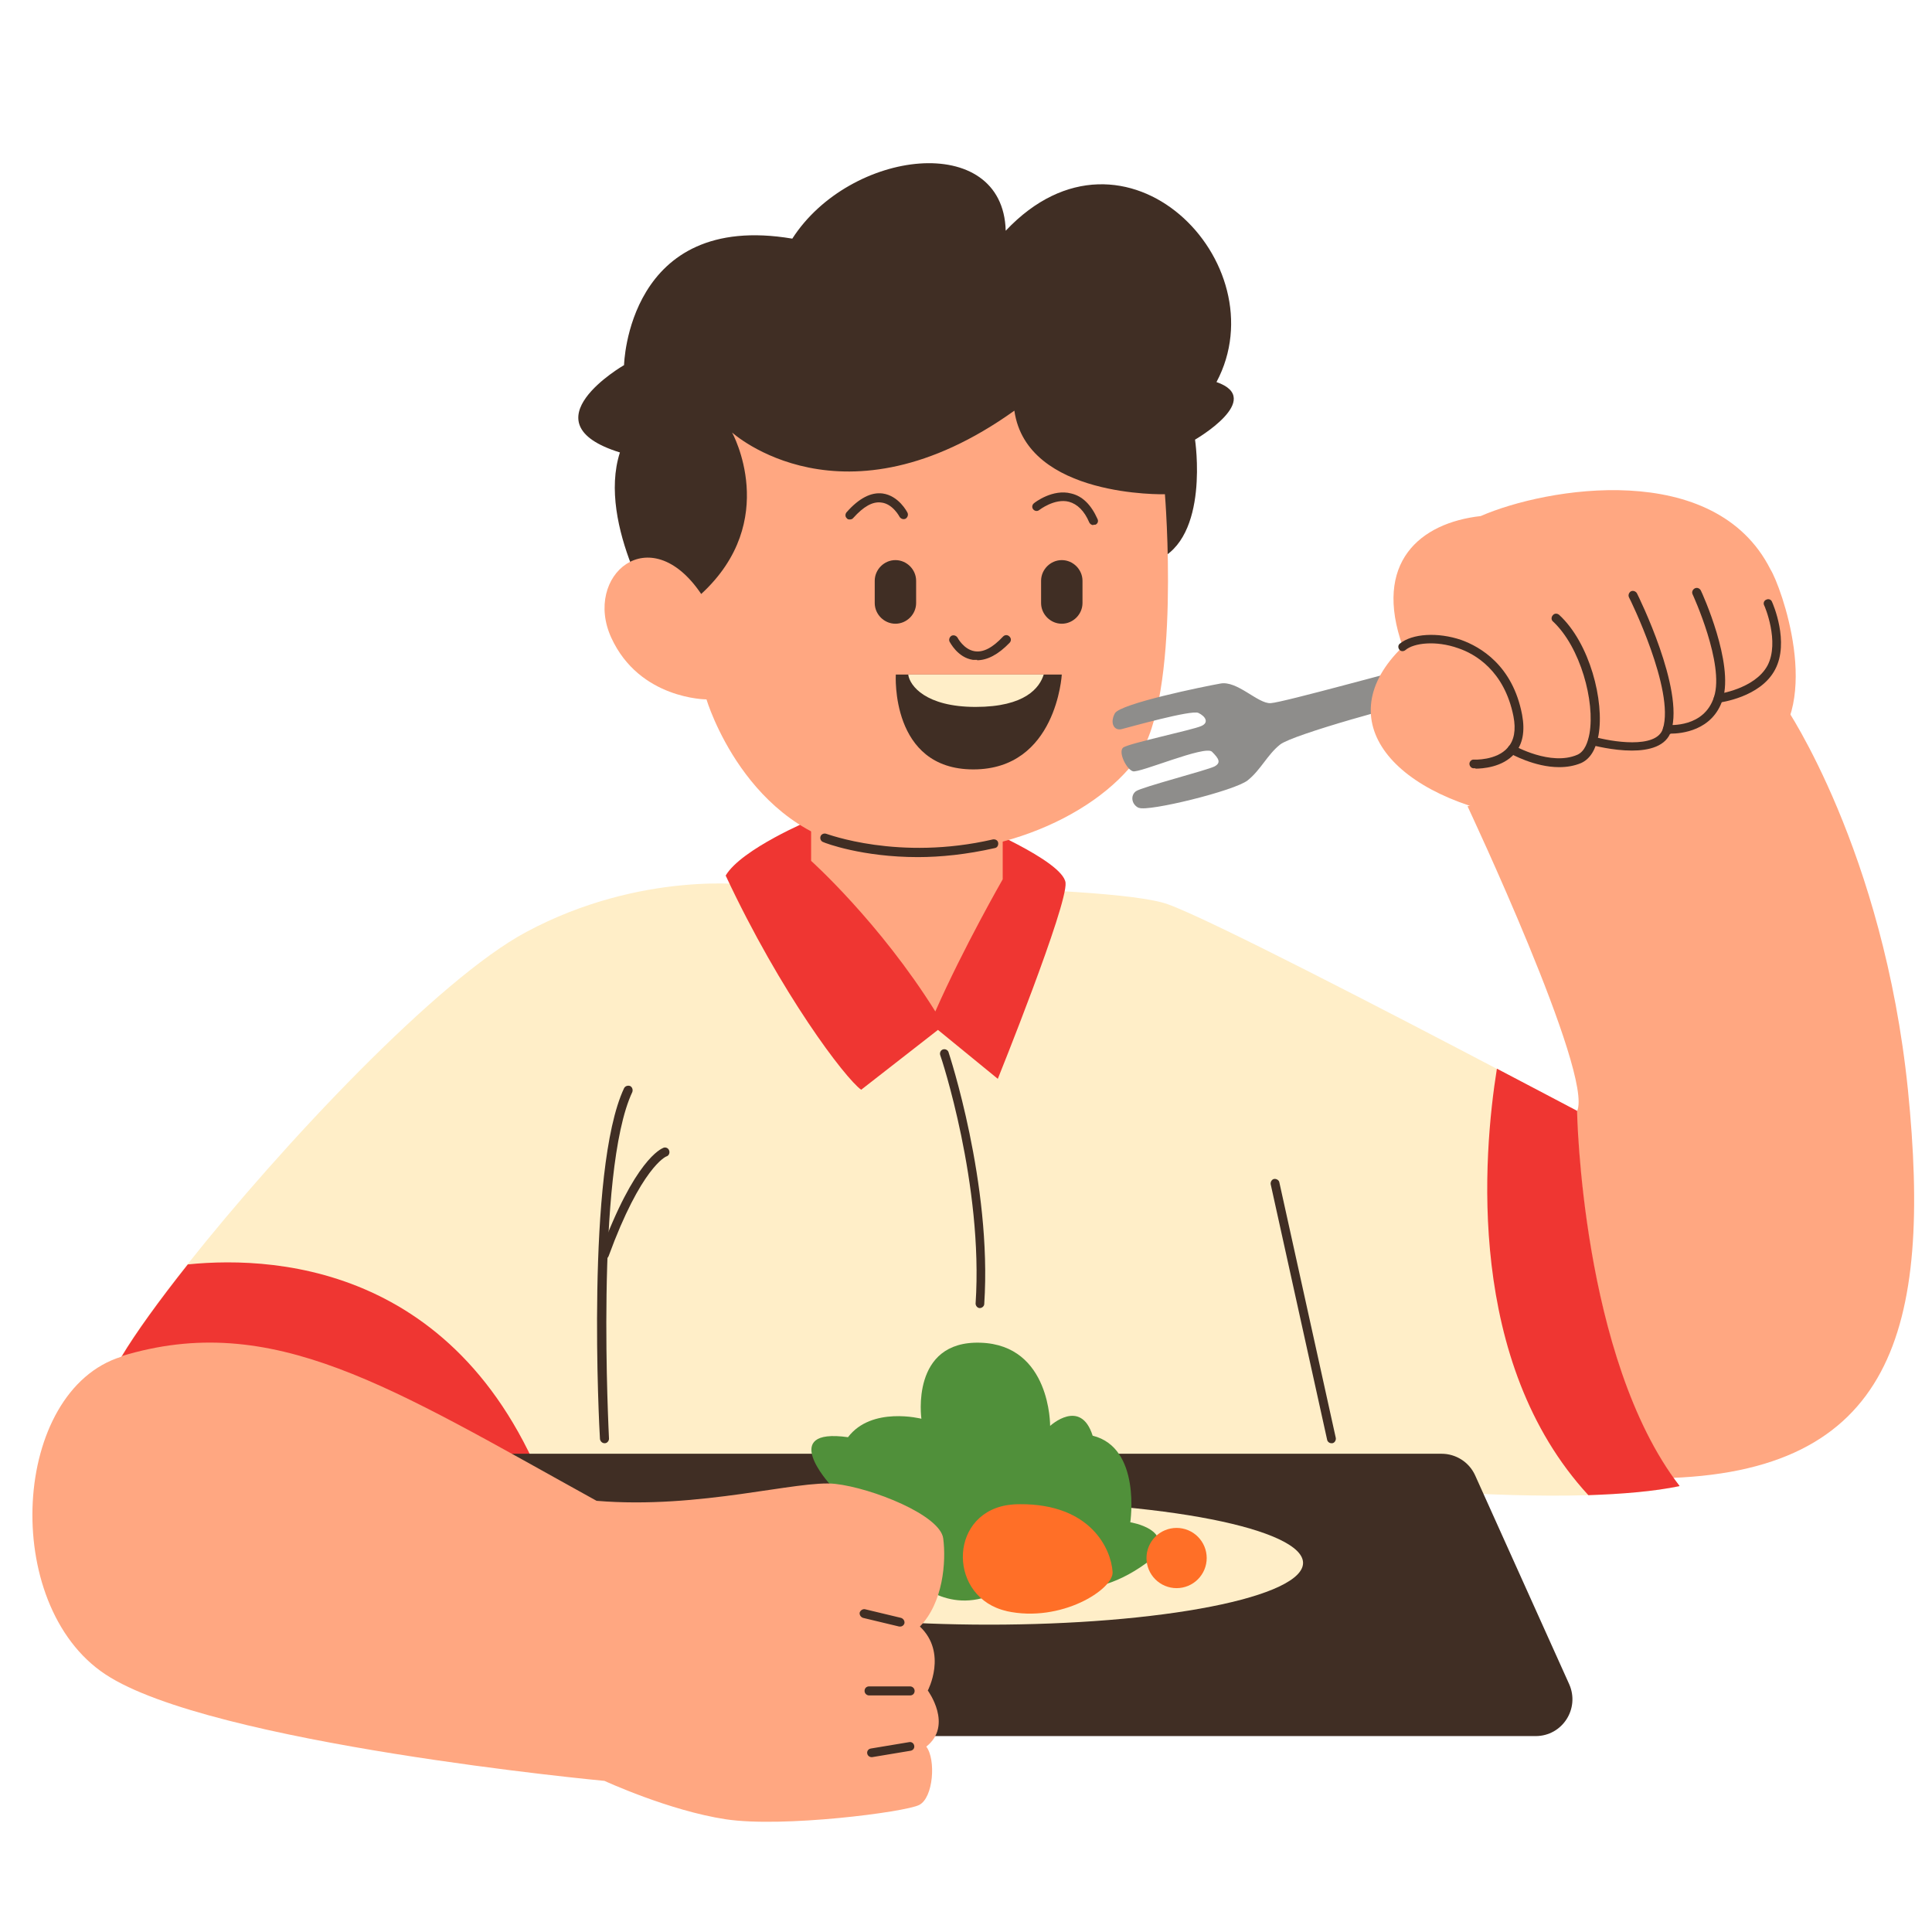 <svg width="1080" height="1080" viewBox="0 0 1080 1080" fill="none" xmlns="http://www.w3.org/2000/svg">
<path d="M881.589 621.172C891.057 600.969 820.365 450.724 820.365 450.724L998.151 395.172C998.151 395.172 1052.86 475.344 1066.54 609.177C1080 743.005 1058.54 824.021 928.297 826.339C838.458 781.938 881.38 620.958 881.38 620.958L881.589 621.172Z" fill="#FFA781"/>
<path d="M938.818 830.755C924.724 833.703 906.839 835.172 887.901 835.807C831.516 837.49 766.078 830.755 766.078 830.755L775.547 862.948C775.547 862.948 512.333 943.964 453.417 945.229C424.385 945.859 355.161 913.661 280.047 874.313C203.458 834.12 120.771 786.568 67.75 758.37C75.537 745.323 88.578 727.224 104.781 706.813C157.802 639.896 244.911 547.307 294.146 521.005C358.526 486.495 419.125 494.703 419.125 494.703C419.125 494.703 619.219 493.443 652.672 505.432C675.818 513.641 776.807 566.037 836.562 597.391C863.073 611.281 881.38 620.958 881.38 620.958C881.38 620.958 883.693 759.208 938.609 830.547L938.818 830.755Z" fill="#FFEEC8"/>
<path d="M312.24 854.115C301.297 861.687 290.776 868.213 280.255 874.312C203.672 834.12 120.985 786.568 67.959 758.37C75.745 745.323 88.792 727.224 104.99 706.812C156.75 701.552 267.214 708.917 312.24 853.901V854.115Z" fill="#EF3632"/>
<path d="M453.417 458.297C453.417 458.297 414.495 474.5 405.656 489.443C436.589 555.516 472.354 602.651 481.401 609.177L524.323 575.719L557.781 603.073C557.781 603.073 596.917 506.068 595.651 493.443C594.177 481.026 543.052 459.984 543.052 459.984L453.839 458.089L453.417 458.297Z" fill="#EF3632"/>
<path d="M453.417 458.297V481.234C453.417 481.234 491.714 515.536 522.854 565.406C538.63 529.635 560.516 491.547 560.516 491.547V462.927L453.208 458.089L453.417 458.297Z" fill="#FFA781"/>
<path d="M369.255 348.667C369.255 348.667 333.49 293.536 346.537 252.922C292.88 236.297 348.849 204.104 348.849 204.104C348.849 204.104 350.745 117.828 442.901 133.401C475.089 83.318 560.724 73.005 562.198 128.979C628.896 58.276 715.37 147.286 680.021 213.573C707.375 223.042 668.031 245.766 668.031 245.766C668.031 245.766 676.448 300.901 646.568 313.312C593.125 330.99 369.047 348.667 369.047 348.667H369.255Z" fill="#402E24"/>
<path d="M287.833 812.656H805.844C813.839 812.656 821.203 817.286 824.573 824.651L877.172 941.438C883.271 955.12 873.385 970.479 858.443 970.479H236.495C221.766 970.479 211.667 955.328 217.766 941.651L269.104 824.865C272.474 817.5 279.838 812.656 287.833 812.656Z" fill="#402E24"/>
<path d="M728.417 873.682C728.417 874.245 728.344 874.812 728.203 875.375C728.062 875.938 727.854 876.505 727.573 877.062C727.292 877.625 726.937 878.188 726.515 878.745C726.094 879.302 725.604 879.859 725.042 880.417C724.484 880.969 723.854 881.521 723.156 882.068C722.458 882.615 721.693 883.161 720.859 883.698C720.026 884.24 719.125 884.776 718.156 885.307C717.193 885.839 716.156 886.365 715.057 886.891C713.958 887.411 712.797 887.927 711.568 888.438C710.338 888.948 709.052 889.453 707.698 889.948C706.344 890.448 704.927 890.938 703.453 891.422C701.974 891.906 700.437 892.385 698.844 892.854C697.245 893.323 695.594 893.786 693.885 894.24C692.172 894.693 690.406 895.141 688.583 895.573C686.76 896.01 684.885 896.438 682.958 896.859C681.031 897.276 679.052 897.688 677.021 898.083C674.989 898.484 672.911 898.875 670.781 899.25C668.656 899.63 666.479 900 664.26 900.359C662.042 900.719 659.776 901.063 657.469 901.401C655.167 901.74 652.818 902.062 650.427 902.375C648.042 902.688 645.614 902.99 643.151 903.281C640.687 903.573 638.193 903.849 635.656 904.12C633.125 904.385 630.562 904.635 627.963 904.88C625.37 905.12 622.745 905.349 620.094 905.568C617.437 905.781 614.76 905.984 612.057 906.177C609.354 906.365 606.625 906.542 603.88 906.708C601.13 906.87 598.364 907.021 595.578 907.156C592.792 907.297 589.989 907.417 587.172 907.531C584.359 907.641 581.526 907.734 578.687 907.818C575.849 907.901 573 907.969 570.14 908.026C567.281 908.083 564.417 908.125 561.552 908.151C558.682 908.177 555.812 908.193 552.937 908.193C550.068 908.193 547.198 908.177 544.328 908.151C541.463 908.125 538.599 908.083 535.739 908.026C532.88 907.969 530.031 907.901 527.193 907.818C524.349 907.734 521.521 907.641 518.708 907.531C515.89 907.417 513.088 907.297 510.302 907.156C507.515 907.021 504.75 906.87 502 906.708C499.255 906.542 496.526 906.365 493.823 906.177C491.12 905.984 488.443 905.781 485.786 905.568C483.135 905.349 480.51 905.12 477.911 904.88C475.318 904.635 472.755 904.385 470.219 904.12C467.687 903.849 465.193 903.573 462.729 903.281C460.265 902.99 457.838 902.688 455.448 902.375C453.062 902.062 450.713 901.74 448.406 901.401C446.104 901.063 443.838 900.719 441.62 900.359C439.401 900 437.224 899.63 435.099 899.25C432.969 898.875 430.89 898.484 428.859 898.083C426.828 897.688 424.849 897.276 422.922 896.859C420.989 896.438 419.114 896.01 417.297 895.573C415.474 895.141 413.708 894.693 411.995 894.24C410.286 893.786 408.63 893.323 407.036 892.854C405.443 892.385 403.906 891.906 402.427 891.422C400.953 890.938 399.536 890.448 398.182 889.948C396.828 889.453 395.536 888.948 394.312 888.438C393.083 887.927 391.922 887.411 390.823 886.891C389.724 886.365 388.687 885.839 387.719 885.307C386.755 884.776 385.854 884.24 385.021 883.698C384.187 883.161 383.422 882.615 382.724 882.068C382.026 881.521 381.396 880.969 380.833 880.417C380.276 879.859 379.786 879.302 379.364 878.745C378.943 878.188 378.588 877.625 378.307 877.062C378.026 876.505 377.818 875.938 377.677 875.375C377.536 874.812 377.463 874.245 377.463 873.682C377.463 873.12 377.536 872.552 377.677 871.99C377.818 871.427 378.026 870.859 378.307 870.302C378.588 869.74 378.943 869.177 379.364 868.62C379.786 868.062 380.276 867.505 380.833 866.948C381.396 866.396 382.026 865.844 382.724 865.297C383.422 864.75 384.187 864.203 385.021 863.667C385.854 863.125 386.755 862.589 387.719 862.057C388.687 861.526 389.724 861 390.823 860.474C391.922 859.953 393.083 859.438 394.312 858.927C395.536 858.417 396.828 857.911 398.182 857.417C399.536 856.917 400.953 856.427 402.427 855.943C403.906 855.458 405.443 854.979 407.036 854.51C408.63 854.042 410.286 853.578 411.995 853.125C413.708 852.672 415.474 852.224 417.297 851.792C419.114 851.354 420.989 850.927 422.922 850.505C424.849 850.089 426.828 849.677 428.859 849.281C430.89 848.88 432.969 848.49 435.099 848.109C437.224 847.734 439.401 847.365 441.62 847.005C443.838 846.646 446.104 846.302 448.406 845.964C450.713 845.625 453.062 845.302 455.448 844.99C457.838 844.672 460.265 844.37 462.729 844.083C465.187 843.792 467.687 843.516 470.219 843.245C472.755 842.979 475.318 842.729 477.911 842.484C480.51 842.245 483.135 842.016 485.786 841.797C488.443 841.583 491.12 841.38 493.823 841.188C496.526 841 499.255 840.823 502 840.656C504.75 840.495 507.515 840.344 510.302 840.208C513.088 840.068 515.89 839.948 518.708 839.833C521.521 839.724 524.349 839.63 527.193 839.547C530.031 839.464 532.88 839.396 535.739 839.339C538.599 839.281 541.463 839.24 544.328 839.214C547.198 839.188 550.068 839.172 552.937 839.172C555.812 839.172 558.682 839.188 561.552 839.214C564.417 839.24 567.281 839.281 570.14 839.339C573 839.396 575.849 839.464 578.687 839.547C581.526 839.63 584.359 839.724 587.172 839.833C589.989 839.948 592.792 840.068 595.578 840.208C598.364 840.344 601.13 840.495 603.88 840.656C606.625 840.823 609.354 841 612.057 841.188C614.76 841.38 617.437 841.583 620.094 841.797C622.745 842.016 625.37 842.245 627.963 842.484C630.562 842.729 633.125 842.979 635.656 843.245C638.193 843.516 640.687 843.792 643.151 844.083C645.614 844.37 648.042 844.672 650.427 844.99C652.818 845.302 655.167 845.625 657.469 845.964C659.776 846.302 662.042 846.646 664.26 847.005C666.479 847.365 668.656 847.734 670.781 848.109C672.911 848.49 674.989 848.88 677.021 849.281C679.052 849.677 681.031 850.089 682.958 850.505C684.885 850.927 686.76 851.354 688.583 851.792C690.406 852.224 692.172 852.672 693.885 853.125C695.594 853.578 697.245 854.042 698.844 854.51C700.437 854.979 701.974 855.458 703.453 855.943C704.927 856.427 706.344 856.917 707.698 857.417C709.052 857.911 710.338 858.417 711.568 858.927C712.797 859.438 713.958 859.953 715.057 860.474C716.156 861 717.193 861.526 718.156 862.057C719.125 862.589 720.026 863.125 720.859 863.667C721.693 864.203 722.458 864.75 723.156 865.297C723.854 865.844 724.484 866.396 725.042 866.948C725.604 867.505 726.094 868.057 726.515 868.62C726.937 869.177 727.292 869.74 727.573 870.302C727.854 870.859 728.062 871.427 728.203 871.99C728.344 872.552 728.417 873.12 728.417 873.682Z" fill="#FFEEC8"/>
<path d="M463.938 829.703C463.938 829.703 434.901 797.927 474.037 803.401C487.292 785.932 515.068 793.089 515.068 793.089C515.068 793.089 508.755 749.318 548.099 750.583C587.448 751.844 587.026 797.089 587.026 797.089C587.026 797.089 604.068 781.307 610.802 802.557C638.151 809.292 631.839 850.958 631.839 850.958C631.839 850.958 657.302 854.953 644.255 871.156C607.016 900.615 580.714 882.729 580.714 882.729C580.714 882.729 571.875 898.51 556.516 890.729C528.745 903.354 510.016 881.891 510.016 881.891C510.016 881.891 483.719 895.354 470.25 876.63C456.787 857.901 463.938 829.281 463.938 829.281V829.703Z" fill="#50903A"/>
<path d="M562.828 900.615C530.427 893.464 529.797 847.38 562.406 841.484C564.932 841.068 567.458 840.854 570.193 840.854C609.75 840.646 621.11 865.896 621.953 878.734C622.583 888.411 593.125 907.349 562.62 900.615H562.828Z" fill="#FF6F27"/>
<path d="M651.198 276.281C651.198 276.281 573.979 278.385 567.036 229.562C471.094 298.161 409.234 241.771 409.234 241.771C409.234 241.771 436.588 291.01 391.979 332.042C363.156 289.328 325.917 321.943 341.693 356.453C357.474 390.964 394.927 390.964 394.927 390.964C394.927 390.964 416.807 464.609 483.719 474.714C550.625 484.813 611.641 457.458 636.047 423.37C660.458 389.281 651.198 276.281 651.198 276.281Z" fill="#FFA781"/>
<path d="M500.547 348.667C494.239 348.667 488.979 343.406 488.979 337.094V324.677C488.979 318.365 494.239 313.104 500.547 313.104C506.859 313.104 512.12 318.365 512.12 324.677V337.094C512.12 343.406 506.859 348.667 500.547 348.667Z" fill="#402E24"/>
<path d="M593.547 348.667C587.235 348.667 581.974 343.406 581.974 337.094V324.677C581.974 318.365 587.235 313.104 593.547 313.104C599.86 313.104 605.12 318.365 605.12 324.677V337.094C605.12 343.406 599.86 348.667 593.547 348.667Z" fill="#402E24"/>
<path d="M593.547 377.073C593.547 377.073 590.604 430.104 544.104 430.104C497.604 430.104 500.76 377.073 500.76 377.073H593.76H593.547Z" fill="#402E24"/>
<path d="M546.208 368.87C545.365 368.87 544.734 368.87 543.891 368.87C535.266 367.604 531.057 358.979 530.849 358.766C530.219 357.505 530.849 356.031 531.901 355.401C533.162 354.771 534.636 355.401 535.266 356.453C535.266 356.453 538.63 362.974 544.734 364.026C549.573 364.87 554.833 362.135 560.724 355.823C561.776 354.771 563.25 354.771 564.302 355.823C565.354 356.875 565.354 358.344 564.302 359.396C557.99 365.922 551.886 369.078 546.208 369.078V368.87Z" fill="#402E24"/>
<path d="M583.448 377.073C581.135 384.437 573.141 395.172 545.365 395.172C517.594 395.172 508.547 383.385 507.703 377.073H583.448Z" fill="#FFEEC8"/>
<path d="M475.089 290.38C474.458 290.38 473.828 290.38 473.406 289.745C472.354 288.906 472.354 287.224 473.406 286.172C480.141 278.594 486.875 275.016 493.396 275.859C502.443 277.12 507.073 286.172 507.281 286.589C507.911 287.854 507.281 289.328 506.229 289.958C504.969 290.589 503.495 289.958 502.865 288.906C502.865 288.906 499.078 281.542 492.552 280.911C487.714 280.276 482.667 283.224 476.984 289.536C476.563 290.167 475.724 290.38 475.089 290.38Z" fill="#402E24"/>
<path d="M611.224 293.536C610.172 293.536 609.328 292.901 608.906 292.063C606.172 285.536 602.172 281.75 597.547 280.49C589.552 278.385 580.922 285.12 580.922 285.12C579.87 285.958 578.401 285.75 577.557 284.698C576.714 283.646 576.927 282.172 577.979 281.328C578.401 280.911 588.5 273.125 598.807 275.859C605.12 277.333 609.958 282.172 613.537 290.167C614.167 291.432 613.537 292.901 612.276 293.323C611.854 293.323 611.641 293.323 611.224 293.323V293.536Z" fill="#402E24"/>
<path d="M67.959 758.37C6.521 777.307 0 897.042 58.912 935.969C117.615 974.896 337.906 995.521 337.906 995.521C337.906 995.521 373.886 1012.15 405.656 1016.98C437.641 1021.82 506.021 1012.98 513.807 1008.99C521.802 1004.99 523.271 983.526 517.802 976.37C532.953 964.375 518.646 945.016 518.646 945.016C518.646 945.016 529.797 923.974 514.224 909.245C527.271 895.776 528.953 873.052 527.271 860.005C525.589 846.958 487.505 831.807 466.886 829.495C446.266 827.177 391.349 843.802 333.49 838.964C218.401 775.411 152.333 732.276 67.75 758.156L67.959 758.37Z" fill="#FFA781"/>
<path d="M636.682 451.568C641.729 453.88 690.125 442.094 697.485 436.203C704.849 430.312 708.427 421.896 715.584 416.214C722.735 410.531 786.49 393.068 797.641 391.172C808.792 389.281 801.214 370.552 792.802 372.234C784.386 373.917 717.474 392.646 710.323 393.068C703.167 393.49 691.594 380.229 682.125 382.125C672.662 383.807 626.37 393.276 623.214 398.75C620.271 404.219 622.792 408.641 627 407.589C631.209 406.536 666.136 396.646 669.922 398.536C673.922 400.432 676.026 404.01 671.396 405.901C666.766 408.005 630.787 415.583 627.844 417.896C624.896 420.422 629.735 430.104 633.313 431.156C637.099 432.208 673.714 416.422 677.5 420.214C681.287 424 682.761 426.312 678.974 428.417C674.974 430.521 638.151 439.99 634.995 442.307C631.839 444.62 632.474 449.672 636.469 451.568H636.682Z" fill="#8E8D8B"/>
<path d="M988.052 419.578C944.292 457.458 859.286 458.089 854.239 458.089C777.651 446.516 742.094 402.115 784.172 361.505C767.338 314.365 793.849 292.271 827.724 288.484C864.338 272.49 958.599 256.5 989.739 318.365C995.417 327.411 1019.19 392.646 988.266 419.578H988.052Z" fill="#FFA781"/>
<path d="M824.781 429.469C824.151 429.469 823.729 429.469 823.729 429.469C822.469 429.469 821.417 428.208 821.417 426.948C821.417 425.682 822.677 424.422 823.938 424.63C823.938 424.63 836.563 425.26 842.875 417.896C846.453 413.901 847.505 408.005 846.031 400.432C840.984 374.969 824.573 365.5 815.104 362.344C802.688 357.927 790.276 359.396 785.646 363.396C784.594 364.24 783.12 364.24 782.281 363.187C781.438 362.135 781.438 360.661 782.49 359.818C789.432 354.135 803.74 353.297 816.786 357.714C827.307 361.5 845.609 371.812 850.87 399.589C852.552 408.641 851.292 416.005 846.661 421.266C839.932 429.052 828.359 429.682 824.781 429.682V429.469Z" fill="#402E24"/>
<path d="M871.49 428.839C857.813 428.839 844.771 421.474 843.927 421.052C842.667 420.422 842.245 418.948 843.083 417.688C843.719 416.422 845.188 416.005 846.453 416.844C846.453 416.844 866.859 428.417 881.802 421.896C886.01 420 887.693 414.531 888.531 410.109C891.688 392.224 883.484 361.714 868.125 347.406C867.073 346.562 867.073 344.88 868.125 343.828C868.964 342.776 870.651 342.776 871.703 343.828C888.745 359.609 896.948 392.016 893.583 410.953C892.109 418.948 888.953 424.208 883.906 426.526C879.906 428.208 875.698 428.839 871.703 428.839H871.49Z" fill="#402E24"/>
<path d="M912.307 419.578C901.37 419.578 890.427 416.635 889.583 416.422C888.323 416.005 887.479 414.74 887.901 413.479C888.323 412.214 889.583 411.375 890.849 411.797C900.317 414.531 925.984 418.948 929.562 407.375C936.297 385.911 911.047 334.568 910.625 333.938C909.995 332.672 910.625 331.203 911.677 330.568C912.937 329.938 914.411 330.568 915.041 331.62C916.093 333.724 941.552 385.281 934.192 408.641C931.453 417.266 921.776 419.578 912.099 419.578H912.307Z" fill="#402E24"/>
<path d="M933.771 410.323C932.719 410.323 931.875 410.323 931.875 410.323C930.615 410.323 929.562 409.057 929.562 407.589C929.562 406.323 930.823 405.271 932.297 405.271C933.141 405.271 952.708 406.953 958.177 389.49C964.068 371.182 946.396 332.672 946.182 332.255C945.552 330.99 946.182 329.516 947.448 328.885C948.708 328.255 950.182 328.885 950.812 330.151C951.656 331.833 969.328 370.76 963.016 390.964C957.333 408.641 939.661 410.109 933.771 410.109V410.323Z" fill="#402E24"/>
<path d="M960.489 392.854C959.229 392.854 958.177 392.016 957.963 390.75C957.963 389.49 958.807 388.229 960.068 388.016C960.068 388.016 980.901 385.281 988.052 372.026C994.995 358.766 986.37 338.568 986.161 338.354C985.531 337.094 986.161 335.62 987.422 335.198C988.687 334.568 990.156 335.198 990.578 336.464C991 337.302 1000.47 358.979 992.26 374.339C984.057 389.911 961.542 392.646 960.703 392.854C960.703 392.854 960.703 392.854 960.489 392.854Z" fill="#402E24"/>
<path d="M337.906 806.766C336.646 806.766 335.594 805.714 335.386 804.453C334.964 798.349 327.386 653.995 348.849 608.333C349.479 607.073 350.953 606.651 352.214 607.073C353.479 607.703 353.896 609.177 353.479 610.437C332.438 655.047 340.432 802.771 340.432 804.24C340.432 805.505 339.38 806.766 338.12 806.766H337.906Z" fill="#402E24"/>
<path d="M337.906 703.448C337.698 703.448 337.276 703.448 337.068 703.448C335.802 703.026 335.172 701.552 335.594 700.292C354.74 648.312 369.469 642.214 370.943 641.583C372.203 641.161 373.677 641.792 374.099 643.266C374.516 644.526 373.885 646 372.625 646.422C372.203 646.422 358.318 652.734 340.224 702.182C339.802 703.234 338.958 703.87 337.906 703.87V703.448Z" fill="#402E24"/>
<path d="M547.682 731.224C546.417 731.224 545.365 729.958 545.365 728.698C549.781 662.411 526.01 590.656 525.588 589.818C525.167 588.552 525.797 587.078 527.062 586.661C528.323 586.24 529.797 586.87 530.219 588.13C530.427 588.766 554.625 661.573 550.203 728.906C550.203 730.172 548.943 731.224 547.682 731.224Z" fill="#402E24"/>
<path d="M744.198 806.766C743.146 806.766 742.094 805.927 741.88 804.875L710.323 661.995C710.11 660.729 710.953 659.255 712.214 659.047C713.479 658.839 714.948 659.677 715.162 660.943L746.719 803.823C746.932 805.083 746.089 806.557 744.828 806.766C744.828 806.766 744.406 806.766 744.198 806.766Z" fill="#402E24"/>
<path d="M674.552 870.948C674.552 872.052 674.443 873.146 674.229 874.229C674.016 875.313 673.693 876.37 673.271 877.391C672.849 878.411 672.328 879.38 671.714 880.297C671.104 881.219 670.406 882.068 669.625 882.849C668.844 883.63 667.99 884.328 667.073 884.943C666.151 885.557 665.182 886.078 664.161 886.5C663.141 886.922 662.089 887.24 661.005 887.458C659.922 887.672 658.828 887.781 657.719 887.781C656.615 887.781 655.521 887.672 654.438 887.458C653.354 887.24 652.302 886.922 651.281 886.5C650.26 886.078 649.286 885.557 648.37 884.943C647.448 884.328 646.599 883.63 645.818 882.849C645.036 882.068 644.339 881.219 643.724 880.297C643.109 879.38 642.594 878.411 642.172 877.391C641.745 876.37 641.427 875.313 641.214 874.229C640.995 873.146 640.891 872.052 640.891 870.948C640.891 869.844 640.995 868.745 641.214 867.661C641.427 866.578 641.745 865.526 642.172 864.505C642.594 863.484 643.109 862.516 643.724 861.594C644.339 860.677 645.036 859.823 645.818 859.042C646.599 858.26 647.448 857.563 648.37 856.948C649.286 856.333 650.26 855.818 651.281 855.396C652.302 854.969 653.354 854.651 654.438 854.438C655.521 854.219 656.615 854.115 657.719 854.115C658.828 854.115 659.922 854.219 661.005 854.438C662.089 854.651 663.141 854.969 664.161 855.396C665.182 855.818 666.151 856.333 667.073 856.948C667.99 857.563 668.844 858.26 669.625 859.042C670.406 859.823 671.104 860.677 671.714 861.594C672.328 862.516 672.849 863.484 673.271 864.505C673.693 865.526 674.016 866.578 674.229 867.661C674.443 868.745 674.552 869.844 674.552 870.948Z" fill="#FF6F27"/>
<path d="M938.817 830.755C924.724 833.703 906.838 835.172 887.901 835.807C819.521 761.526 828.989 646 836.776 597.391C863.286 611.281 881.588 620.958 881.588 620.958C881.588 620.958 883.906 759.208 938.817 830.547V830.755Z" fill="#EF3632"/>
<path d="M513.172 479.13C482.037 479.13 461.417 471.344 460.151 470.714C458.891 470.292 458.261 468.823 458.677 467.557C459.099 466.297 460.573 465.667 461.833 466.083C462.255 466.083 502.234 481.448 555.042 469.24C556.307 469.031 557.781 469.661 557.99 471.135C558.198 472.396 557.568 473.87 556.094 474.083C540.318 477.656 525.797 479.13 512.964 479.13H513.172Z" fill="#402E24"/>
<path d="M503.286 909.245C503.286 909.245 502.864 909.245 502.651 909.245L482.453 904.406C481.193 903.984 480.349 902.719 480.562 901.458C480.984 900.198 482.245 899.354 483.505 899.563L503.703 904.406C504.969 904.828 505.807 906.089 505.599 907.349C505.39 908.401 504.338 909.245 503.286 909.245Z" fill="#402E24"/>
<path d="M508.755 947.755H485.823C484.557 947.755 483.297 946.703 483.297 945.229C483.297 943.755 484.349 942.703 485.823 942.703H508.755C510.016 942.703 511.281 943.755 511.281 945.229C511.281 946.703 510.229 947.755 508.755 947.755Z" fill="#402E24"/>
<path d="M487.292 982.261C486.031 982.261 484.979 981.422 484.771 980.156C484.558 978.896 485.401 977.636 486.875 977.422L508.334 973.844C509.599 973.636 510.86 974.479 511.068 975.948C511.282 977.214 510.438 978.474 508.964 978.688L487.505 982.261C487.505 982.261 487.292 982.261 487.084 982.261H487.292Z" fill="#402E24"/>
</svg>
